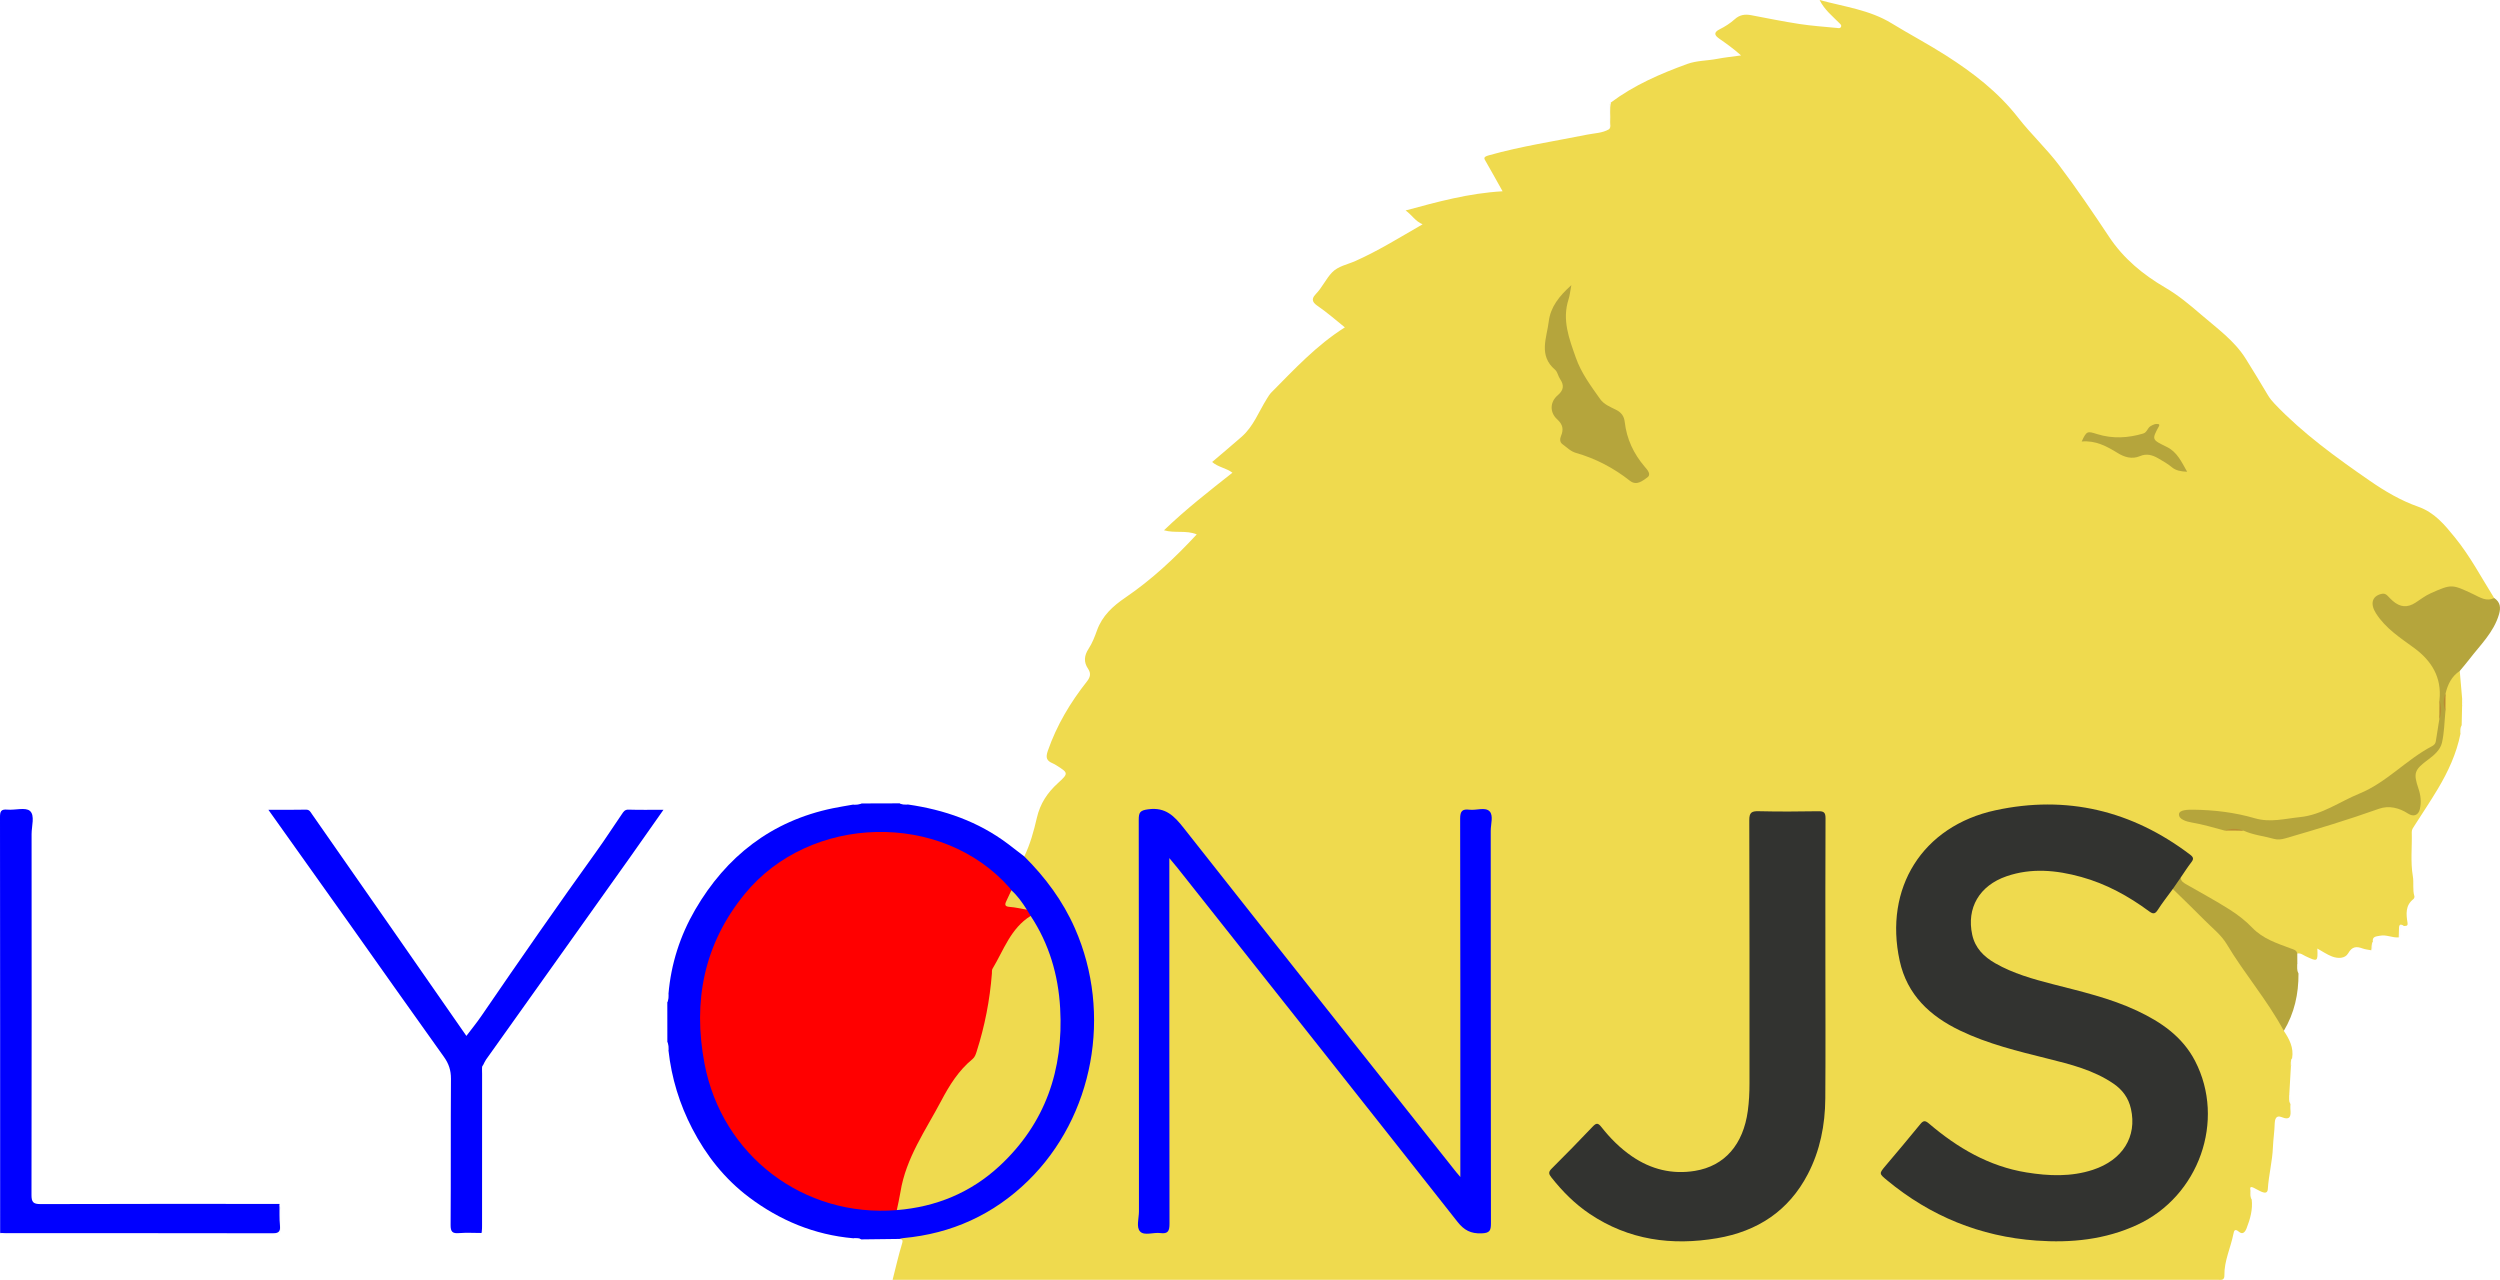 <?xml version="1.0" encoding="utf-8"?>
<!-- Generator: Adobe Illustrator 16.0.0, SVG Export Plug-In . SVG Version: 6.00 Build 0)  -->
<!DOCTYPE svg PUBLIC "-//W3C//DTD SVG 1.1//EN" "http://www.w3.org/Graphics/SVG/1.1/DTD/svg11.dtd">
<svg version="1.1" id="Calque_1" xmlns="http://www.w3.org/2000/svg" xmlns:xlink="http://www.w3.org/1999/xlink" x="0px" y="0px"
	 width="1547.525px" height="792.245px" viewBox="0 0 1547.525 792.245" enable-background="new 0 0 1547.525 792.245"
	 xml:space="preserve">
<g>
	<path fill-rule="evenodd" clip-rule="evenodd" fill="#EFDA4E" d="M1467.816,588.23c-1.781-0.358-3.643-0.502-5.331-1.119
		c-3.855-1.406-6.477-1.282-8.938,2.985c-1.964,3.407-6.441,3.332-10.013,1.971c-3.13-1.191-5.956-3.181-9.067-4.902
		c0.318,8.217,0.208,8.277-7.366,4.689c-1.608-0.762-3.05-2.093-5.061-1.572c-1.478-0.346-2.614-1.49-4.066-1.84
		c-14.128-3.398-24.384-12.904-35.124-21.817c-7.03-5.835-15.508-9.563-23.369-14.178c-2.435-1.428-4.905-2.798-7.276-4.326
		c-1.88-1.212-3.396-2.719-3.023-5.27c0.924-2.922,2.855-5.27,4.588-7.688c1.946-2.717,1.745-4.638-1.025-6.677
		c-18.689-13.758-39.222-23.17-62.269-26.775c-19.607-3.067-39.173-3.503-58.439,1.953c-20.468,5.795-37.159,16.874-47.977,35.762
		c-8.023,14.01-9.825,29.153-8.413,44.911c1.031,11.514,4.513,22.12,11.411,31.54c7.751,10.586,18.51,17.131,30.148,22.353
		c14.795,6.641,30.365,10.964,46.129,14.632c11.852,2.757,23.669,5.736,34.81,10.717c8.267,3.696,16.255,8.073,20.233,16.911
		c7.519,16.699-0.079,35.272-17.035,42.839c-12.974,5.789-26.52,6.06-40.205,4.744c-24.206-2.326-44.88-12.949-63.62-27.873
		c-1.043-0.829-2.132-1.605-3.13-2.484c-2.19-1.929-4.089-1.787-5.951,0.497c-6.73,8.263-13.583,16.426-20.452,24.573
		c-2.784,3.303-0.854,5.29,1.723,7.393c16.323,13.321,34.406,23.451,54.591,29.529c26.796,8.068,53.94,10.098,81.327,3.156
		c19.729-4.999,36.825-14.672,47.572-32.332c14.396-23.659,15.972-48.763,3.784-73.928c-5.939-12.264-16.649-20.163-28.401-26.529
		c-14.771-8.002-30.788-12.542-46.96-16.662c-15.646-3.987-31.475-7.506-45.844-15.318c-10.175-5.533-16.83-13.523-17.148-25.644
		c-0.403-15.4,9.119-27.374,25.563-32.096c12.456-3.576,24.991-3.183,37.565-0.521c17.249,3.651,32.694,11.262,46.915,21.45
		c3.312,2.373,5.229,2.291,7.625-1.193c2.423-3.522,4.288-7.562,7.873-10.212c2.374-0.551,3.69,1.153,5.07,2.521
		c8.732,8.656,17.454,17.325,26.077,26.089c3.405,3.46,5.73,7.739,8.355,11.769c6.984,10.718,14.158,21.288,21.771,31.586
		c3.585,4.852,7.229,9.978,8.268,16.265c3.45,5.125,6.222,10.454,5.128,16.952c-0.99,1.596,0.004,3.483-0.75,5.114
		c-0.33,5.707-0.661,11.414-0.991,17.121c0.786,1.977-0.301,4.178,0.736,6.124c-0.027,0.99-0.156,1.991-0.065,2.971
		c0.396,4.247,0.205,7.43-5.638,5.037c-3.348-1.37-4.016,1.838-4.064,3.937c-0.114,4.964-0.91,9.859-1.104,14.789
		c-0.343,8.748-2.624,17.233-3.164,25.942c-0.158,2.541-1.944,2.389-3.592,1.734c-1.806-0.719-3.458-1.813-5.228-2.639
		c-2.719-1.268-2.008,0.713-1.903,2.087c0.773,1.644-0.204,3.543,0.752,5.16c0.747,6.28-0.933,12.128-3.169,17.883
		c-0.898,2.313-2.395,4.108-4.748,2.122c-2.624-2.215-3.033-0.504-3.416,1.431c-1.689,8.558-5.731,16.61-5.565,25.553
		c0.042,2.258-0.949,2.947-3,2.8c-1.161-0.083-2.332-0.011-3.499-0.011c-268.098,0-536.195,0.001-804.293,0.001
		c-4.324,0-8.648,0-13.604,0c1.99-7.791,3.659-15.233,5.886-22.506c0.713-2.33-0.008-2.546-1.701-2.801
		c-0.001-2.928,2.385-1.782,3.688-1.935c11.132-1.304,22.077-3.495,32.451-7.758c45.321-18.621,71.619-52.818,80.594-100.436
		c5.651-29.975,1.621-59.057-11.633-86.604c-6.017-12.505-13.771-23.928-23.842-33.664c-1.777-1.719-4.542-3.077-3.937-6.37
		c3.687-7.608,5.909-15.791,7.787-23.9c2.057-8.878,6.521-15.574,13.088-21.536c6.653-6.042,6.429-6.295-1.051-11.006
		c-0.695-0.438-1.418-0.854-2.172-1.177c-3.745-1.6-4.616-3.354-3.037-7.876c5.511-15.777,13.87-29.781,24.132-42.785
		c2-2.535,2.788-4.902,0.725-7.942c-2.765-4.076-2.441-8.091,0.355-12.367c2.238-3.424,3.773-7.384,5.162-11.271
		c3.263-9.133,9.82-15.093,17.631-20.415c16.265-11.084,30.593-24.457,44.144-39.09c-6.604-2.742-13.548-0.57-20.277-2.547
		c13.431-12.941,27.854-24.168,42.367-35.631c-3.841-2.931-8.783-3.353-12.564-6.636c6.194-5.285,12.33-10.397,18.325-15.669
		c7.251-6.377,10.519-15.441,15.478-23.366c0.871-1.393,1.717-2.865,2.859-4.017c14.196-14.305,27.89-29.173,45.495-40.277
		c-5.746-4.646-10.855-9.114-16.476-13.005c-2.657-1.84-5.219-3.829-1.405-7.74c3.837-3.935,6.17-9.331,9.986-13.292
		c3.787-3.928,9.566-4.885,14.484-7.079c14.25-6.356,27.434-14.58,41.527-22.686c-4.607-1.957-6.625-5.831-10.521-8.574
		c19.738-5.332,39.021-10.681,60.036-11.864c-3.593-6.411-6.803-12.25-10.131-18.019c-1.297-2.247-2.238-3.161,1.621-4.247
		c20.06-5.643,40.619-8.736,60.986-12.824c4.481-0.899,9.226-0.895,13.355-3.279c1.163-3.989,0.16-8.072,0.54-12.092
		c0.145-1.532-0.724-3.257,0.761-4.571c14.315-10.715,30.509-17.717,47.165-23.784c5.969-2.174,12.375-1.957,18.532-3.159
		c4.711-0.919,9.51-1.384,14.794-2.125c-4.447-4.01-8.896-7.168-13.383-10.302c-2.677-1.87-4.146-3.76,0.145-5.892
		c3.321-1.65,6.563-3.723,9.308-6.199c3.121-2.814,6.38-3.239,10.214-2.51c9.909,1.886,19.801,3.904,29.768,5.431
		c7.673,1.174,15.445,1.708,23.181,2.455c0.893,0.086,2.139,0.466,2.642-0.702c0.494-1.143-0.586-1.804-1.238-2.476
		c-4.123-4.246-8.924-7.899-12.029-14.101c15.486,4.201,30.978,6.094,44.56,14.404c11.151,6.824,22.751,12.933,33.76,19.971
		c16.671,10.658,32.249,22.6,44.597,38.467c7.94,10.205,17.545,19.128,25.339,29.432c10.876,14.377,21.009,29.34,30.988,44.365
		c8.946,13.468,20.99,23.354,34.672,31.349c8.099,4.732,15.153,10.615,22.188,16.69c9.881,8.531,20.662,16.123,27.74,27.451
		c4.645,7.433,9.195,14.926,13.666,22.464c1.204,2.031,2.652,3.769,4.266,5.46c17.514,18.356,37.913,33.076,58.678,47.448
		c9.484,6.566,19.318,12.348,30.066,16.134c10.234,3.605,16.34,11.158,22.763,19.055c9.469,11.641,16.371,24.85,24.276,37.449
		c-2.284,3.125-5.279,2.318-8.086,1.202c-4.631-1.842-9.197-3.875-13.658-6.097c-2.915-1.453-5.637-1.463-8.624-0.302
		c-5.909,2.294-11.599,4.917-16.831,8.585c-6.366,4.462-10.417,4.159-16.537-0.859c-2.549-2.088-4.804-5.182-8.546-2.321
		c-2.345,1.792-1.563,5.541,1.303,9.893c4.877,7.404,11.611,12.701,18.897,17.453c9.829,6.41,16.906,14.728,19.392,26.618
		c0.715,3.42,0.099,6.582,0.053,9.869c-0.025,3.517,0.006,7.03,0.003,10.54c0.018,0.665,0.017,1.334-0.096,1.99
		c-3.021,17.607-0.793,13.181-14.005,21.838c-1.951,1.279-3.996,2.455-5.706,4.025c-15.375,14.107-34.174,22.485-52.963,30.428
		c-17.244,7.288-35.431,8.274-53.652,2.521c-9.648-3.047-19.715-2.339-29.64-2.772c-1.36-0.06-3.522-0.108-3.562,1.806
		c-0.035,1.612,1.973,2.195,3.357,2.537c7.59,1.869,15.207,3.626,22.76,5.653c3.549,0.325,7.115-0.069,10.658,0.302
		c14.575,5.72,28.804,5.347,43.55-0.438c12.343-4.842,25.477-7.648,37.85-12.579c7.249-2.888,14.052-1.211,20.688,1.703
		c4.052,1.78,5.157,1.435,6.198-2.896c0.946-3.935-0.103-7.576-1.358-11.218c-2.671-7.746-1.615-12.42,4.897-16.96
		c7.754-5.405,11.726-12.401,11.384-21.898c-0.107-2.976,1.105-5.881,0.875-8.908c0.078-3.268-0.12-6.539,0.159-9.802
		c1.033-4.613,1.806-9.35,5.775-12.626c1.235-1.019,2.266-2.43,4.175-2.103c0.488,5.667,0.979,11.335,1.467,17.003
		c0.431,1.628,0.454,3.255-0.018,4.881c-0.087,3.939-0.175,7.878-0.263,11.817c-0.935,1.628,0.021,3.529-0.745,5.183
		c-2.46,12.29-7.656,23.485-14.028,34.143c-4.584,7.669-9.562,15.103-14.382,22.629c-0.807,1.26-1.793,2.485-1.744,4.037
		c0.284,9.125-0.875,18.286,0.68,27.381c0.699,4.092-0.277,8.316,0.963,12.387c0.15,0.493-0.212,1.432-0.645,1.771
		c-5.024,3.934-4.474,9.297-3.623,14.594c0.39,2.426-1.121,1.852-2.299,2.062c-2.067-1.054-2.501,0.049-2.628,1.861
		c-0.12,1.723,0.567,3.541-0.523,5.166c-3.934,0.351-7.64-1.857-11.62-1.026c-2.19,0.457-4.895,0.297-4.387,3.831
		C1467.738,584.625,1469.098,586.683,1467.816,588.23z"/>
	<path fill-rule="evenodd" clip-rule="evenodd" fill="blue" d="M634.039,530.142c13.083,13.015,23.891,27.562,31.376,44.585
		c23.202,52.768,11.642,116.393-28.993,156.154c-21.45,20.989-47.375,32.781-77.338,35.515c-0.803,0.073-1.588,0.339-2.375,0.514
		c-7.872,0.095-15.752,0.19-23.632,0.286c-1.56-1.062-3.408-0.077-5.027-0.711c-23.938-2.117-45.318-11.03-64.343-25.329
		c-15.002-11.275-26.501-25.769-35.158-42.447c-7.916-15.252-12.873-31.416-14.76-48.508c-0.65-1.667,0.253-3.543-0.695-5.169
		c-0.008-8.223-0.017-16.446-0.024-24.669c1.021-1.588,0.044-3.457,0.72-5.093c1.556-18.607,7.241-36.174,16.489-52.083
		c19.215-33.056,47.212-55.002,85.276-62.873c4.138-0.855,8.319-1.503,12.48-2.247c1.701-0.717,3.619,0.157,5.299-0.719
		c7.869-0.023,15.738-0.047,23.607-0.072c1.559,1.062,3.408,0.078,5.027,0.711c22.574,3.24,43.556,10.531,61.952,24.38
		C627.319,524.924,630.667,527.549,634.039,530.142z"/>
	<path fill-rule="evenodd" clip-rule="evenodd" fill="blue" d="M298.148,763.235c-4.666-0.006-9.354-0.299-13.989,0.07
		c-4.051,0.322-5.261-0.738-5.23-5.039c0.217-30.157,0.011-60.316,0.214-90.474c0.035-5.214-1.328-9.354-4.36-13.585
		c-19.479-27.175-38.699-54.535-58.047-81.804c-16.705-23.545-33.468-47.049-50.617-71.148c8.109,0,15.685,0.117,23.251-0.071
		c2.226-0.056,2.816,1.453,3.685,2.696c16.317,23.343,32.597,46.712,48.866,70.089c15.514,22.289,31.007,44.592,46.775,67.272
		c3.105-4.109,6.347-8.058,9.22-12.258c23.551-34.429,47.354-68.681,71.708-102.548c5.286-7.35,10.154-14.999,15.301-22.45
		c0.946-1.37,1.724-2.891,4.098-2.812c6.973,0.229,13.957,0.082,21.672,0.082c-7.027,9.993-13.672,19.517-20.395,28.984
		c-16.124,22.704-32.28,45.386-48.432,68.069c-13.658,19.185-27.336,38.356-40.978,57.554c-0.744,1.046-1.228,2.276-1.833,3.421
		c-1.007,1.705-0.505,3.576-0.507,5.361c-0.035,31.056-0.019,62.112-0.043,93.168C298.506,759.62,298.858,761.469,298.148,763.235z"
		/>
	<path fill-rule="evenodd" clip-rule="evenodd" fill="blue" d="M0.09,763.173C0.086,677.407,0.104,591.639,0,505.873
		c-0.005-3.556,0.571-5.077,4.523-4.707c4.786,0.448,11.267-1.606,14.022,0.819c3.165,2.787,1.002,9.393,1.006,14.324
		c0.062,74.443,0.084,148.886-0.058,223.327c-0.008,4.467,1.013,5.719,5.632,5.701c49.295-0.182,98.59-0.107,147.886-0.104
		c1.148,5.258,0.23,10.584,0.53,15.87c0.11,1.939-0.798,2.723-2.688,2.605c-0.994-0.062-1.998-0.005-2.997-0.005
		c-54.297,0-108.593,0.004-162.89-0.022C3.341,763.681,1.629,764.142,0.09,763.173z"/>
	<path fill-rule="evenodd" clip-rule="evenodd" fill="#B5A53C" d="M1513.75,440.171c-0.652,6.572-0.68,13.291-2.176,19.666
		c-0.999,4.26-4.691,7.531-8.354,10.238c-8.689,6.422-9.46,8.351-6.146,18.152c1.418,4.192,1.84,8.277,0.857,12.587
		c-0.888,3.895-3.965,4.975-7.235,2.849c-5.554-3.611-11.914-5.23-18.166-3.001c-19.052,6.791-38.378,12.644-57.794,18.258
		c-2.461,0.712-4.768,1.027-7.247,0.333c-6.194-1.733-12.687-2.366-18.627-5.044c-3.949-0.841-7.906-0.646-11.867-0.102
		c-6.708-1.791-13.35-3.796-20.232-4.955c-3.333-0.562-8.239-2.005-7.951-5.217c0.237-2.649,5.362-2.761,8.774-2.724
		c12.958,0.141,25.769,1.668,38.175,5.3c9.544,2.795,18.649,0.238,27.938-0.709c13.643-1.392,24.567-9.572,36.775-14.559
		c16.895-6.897,29.005-20.985,44.91-29.317c1.167-0.611,2.176-1.521,2.403-3.01c0.704-4.575,1.445-9.144,2.172-13.715
		c0.781-3.942,0.624-7.891,0.083-11.842c1.537-13.961-4.876-24.33-15.536-32.161c-8.707-6.397-17.776-12.141-23.765-21.556
		c-3.635-5.716-2.541-10.493,3.188-11.976c1.749-0.453,2.862-0.055,3.984,1.102c1.044,1.075,2.066,2.182,3.195,3.162
		c4.665,4.052,9.131,4.355,14.138,1.103c3.056-1.985,5.992-4.278,9.287-5.749c13.165-5.873,13.193-5.741,26.734,0.662
		c3.978,1.882,7.881,4.625,12.639,2.194c3.776,2.605,4.269,5.839,2.969,10.228c-3.307,11.163-11.585,18.886-18.305,27.698
		c-1.896,2.486-3.965,4.84-5.955,7.255c-5.049,3.335-7.447,8.335-8.791,13.996C1513.044,432.929,1513.198,436.549,1513.75,440.171z"
		/>
	<path fill-rule="evenodd" clip-rule="evenodd" fill="#B5A53C" d="M1349.879,543.215c0.106,2.383,1.897,3.302,3.657,4.312
		c8.933,5.129,18.012,10.031,26.702,15.543c5.008,3.177,9.834,6.92,13.93,11.188c6.663,6.94,15.318,9.656,23.842,12.844
		c1.712,0.64,3.609,0.947,4.03,3.181c0.01,1.999,0.021,3.999,0.03,6c0.794,2.034-0.199,4.273,0.719,6.294
		c0.103,12.643-2.542,24.584-9.078,35.53c-10.15-18.924-24.306-35.21-35.286-53.594c-3.544-5.934-9.098-10.131-13.865-14.986
		c-6.408-6.526-13.038-12.836-19.574-19.238C1344.968,546.79,1346.475,544.346,1349.879,543.215z"/>
	<path fill-rule="evenodd" clip-rule="evenodd" fill="#FCFCFC" d="M0.09,763.173c1.325,0.068,2.65,0.196,3.975,0.196
		c54.742,0.01,109.484-0.024,164.227,0.083c3.674,0.007,5.429-0.584,5.009-4.768c-0.446-4.448-0.222-8.965-0.289-13.451
		c2.302,5.594,0.598,11.416,0.928,17.124c0.083,1.439-1.207,1.817-2.476,1.839c-1.164,0.019-2.329,0.028-3.494,0.028
		c-54.08,0.002-108.159,0.01-162.238-0.035C3.839,764.188,1.697,764.989,0.09,763.173z"/>
	<path fill-rule="evenodd" clip-rule="evenodd" fill="#FCFCFC" d="M298.148,763.235c0.122-1.81,0.352-3.619,0.353-5.429
		c0.021-31.061,0.005-62.122,0.044-93.184c0.002-1.775-0.546-3.647,0.514-5.339c-0.001,32.743,0.011,65.485-0.035,98.228
		C299.02,759.428,299.722,761.529,298.148,763.235z"/>
	<path fill-rule="evenodd" clip-rule="evenodd" fill="#FCFCFC" d="M997.252,63.363c-1.035,3.994-0.23,8.066-0.535,12.087
		c-0.117,1.536,0.682,3.256-0.766,4.577c-0.001-4.093-0.054-8.188,0.024-12.279C996.004,66.212,995.341,64.386,997.252,63.363z"/>
	<path fill-rule="evenodd" clip-rule="evenodd" fill="#FCFCFC" d="M1484.829,580.235c0.059-1.995,0.068-3.992,0.187-5.981
		c0.154-2.597,1.482-2.091,2.964-1.046C1483.771,574.133,1487.545,578.638,1484.829,580.235z"/>
	<path fill-rule="evenodd" clip-rule="evenodd" fill="#FCFCFC" d="M1422.789,602.577c-1.092-2.001-0.78-4.162-0.719-6.295
		C1423.604,598.233,1422.679,600.463,1422.789,602.577z"/>
	<path fill-rule="evenodd" clip-rule="evenodd" fill="#FCFCFC" d="M1417.834,683.418c-1.178-1.929-0.787-4.047-0.736-6.124
		C1418.587,679.186,1417.665,681.369,1417.834,683.418z"/>
	<path fill-rule="evenodd" clip-rule="evenodd" fill="#FCFCFC" d="M561.969,497.987c-1.721,0.08-3.431,0.086-5.027-0.711
		C558.631,497.417,560.439,496.716,561.969,497.987z"/>
	<path fill-rule="evenodd" clip-rule="evenodd" fill="#FCFCFC" d="M533.334,497.348c-1.708,0.671-3.479,0.878-5.299,0.719
		C529.644,496.664,531.544,497.413,533.334,497.348z"/>
	<path fill-rule="evenodd" clip-rule="evenodd" fill="#FCFCFC" d="M1523.059,454.205c-0.086-1.774-0.359-3.576,0.746-5.181
		C1523.703,450.771,1524.489,452.647,1523.059,454.205z"/>
	<path fill-rule="evenodd" clip-rule="evenodd" fill="#FCFCFC" d="M1467.816,588.23c0.438-1.709-0.16-3.619,1.006-5.188
		C1468.662,584.803,1469.634,586.787,1467.816,588.23z"/>
	<path fill-rule="evenodd" clip-rule="evenodd" fill="#FCFCFC" d="M413.79,615.27c0.103,1.746,0.055,3.471-0.72,5.093
		C413.188,618.648,412.473,616.816,413.79,615.27z"/>
	<path fill-rule="evenodd" clip-rule="evenodd" fill="#FCFCFC" d="M413.095,645.032c0.736,1.654,0.849,3.395,0.695,5.169
		C412.469,648.625,413.183,646.774,413.095,645.032z"/>
	<path fill-rule="evenodd" clip-rule="evenodd" fill="#FCFCFC" d="M1418.089,660.173c-0.09-1.754-0.33-3.53,0.751-5.113
		C1418.716,656.783,1419.489,658.637,1418.089,660.173z"/>
	<path fill-rule="evenodd" clip-rule="evenodd" fill="#FCFCFC" d="M1524.066,437.205c0.006-1.627,0.012-3.254,0.018-4.881
		C1525.28,433.955,1525.29,435.582,1524.066,437.205z"/>
	<path fill-rule="evenodd" clip-rule="evenodd" fill="#FCFCFC" d="M1393.827,742.437c-1.092-1.598-0.826-3.394-0.752-5.16
		C1394.505,738.826,1393.72,740.696,1393.827,742.437z"/>
	<path fill-rule="evenodd" clip-rule="evenodd" fill="#FCFCFC" d="M528.051,766.485c1.721-0.08,3.431-0.086,5.027,0.711
		C531.389,767.055,529.58,767.756,528.051,766.485z"/>
	<path fill-rule="evenodd" clip-rule="evenodd" fill="#323330" d="M1349.879,543.215c-1.631,2.356-3.262,4.715-4.894,7.073
		c-3.125,4.305-6.441,8.487-9.306,12.96c-1.705,2.666-2.965,2.627-5.35,0.867c-12.81-9.453-26.622-17.03-42.058-21.285
		c-15.339-4.23-30.798-5.713-46.194-0.418c-16.863,5.799-24.849,19.678-21.25,36.204c1.812,8.315,7.247,13.643,14.277,17.667
		c11.088,6.346,23.279,9.747,35.517,12.909c17.708,4.579,35.575,8.628,52.243,16.46c14.886,6.996,28.119,16.04,35.926,31.139
		c19.027,36.801,2.399,83.706-35.796,101.376c-19.9,9.207-40.986,11.307-62.472,9.764c-34.738-2.494-65.561-15.092-92.41-37.325
		c-5.007-4.146-5.017-4.123-0.897-9.029c7.174-8.546,14.431-17.025,21.451-25.696c1.973-2.437,3.102-2.328,5.406-0.364
		c17.626,15.016,37.107,26.481,60.367,30.242c13.754,2.224,27.528,2.795,41.015-1.609c18.535-6.054,27.485-20.588,23.622-37.781
		c-1.509-6.713-5.229-11.774-10.81-15.584c-12.358-8.437-26.622-11.959-40.817-15.501c-18.407-4.592-36.842-9.053-54.055-17.312
		c-18.719-8.983-32.854-22.066-37.475-43.237c-9.803-44.921,13.958-83.338,59.25-93.156c44.075-9.554,84.501,0.127,120.562,27.479
		c2.142,1.625,2.274,2.705,0.694,4.741C1354.087,536.813,1352.047,540.064,1349.879,543.215z"/>
	<path fill-rule="evenodd" clip-rule="evenodd" fill="#323330" d="M1129.936,595.563c0,28.162,0.154,56.326-0.059,84.486
		c-0.123,16.323-3.21,32.128-10.814,46.742c-11.869,22.809-31.203,35.425-56.115,39.668c-28.07,4.781-54.721,1.188-78.868-15.029
		c-9.215-6.188-16.932-13.95-23.788-22.639c-1.569-1.989-1.975-3.249,0.135-5.338c8.639-8.557,17.105-17.288,25.491-26.094
		c2.113-2.22,3.223-2.424,5.275,0.188c5.468,6.958,11.688,13.225,19.038,18.257c11.799,8.078,24.894,11.285,38.93,8.988
		c18.519-3.029,29.926-16.37,32.75-37.131c0.765-5.624,1.041-11.266,1.04-16.935c-0.012-54.325,0.061-108.649-0.127-162.974
		c-0.017-4.724,1.383-5.706,5.782-5.603c12.325,0.291,24.663,0.234,36.99,0.018c3.505-0.062,4.439,0.89,4.422,4.408
		C1129.874,536.239,1129.936,565.902,1129.936,595.563z"/>
	<path fill-rule="evenodd" clip-rule="evenodd" fill="blue" d="M723.833,531.167c0,2.932,0,4.693,0,6.455
		c0,73.304-0.039,146.606,0.095,219.908c0.009,4.42-0.892,6.385-5.645,5.749c-4.238-0.565-9.847,1.769-12.479-0.903
		c-2.624-2.662-0.778-8.226-0.781-12.508c-0.045-80.799,0.007-161.6-0.134-242.399c-0.009-4.72,0.896-5.859,6.003-6.527
		c10.614-1.389,15.96,4.134,21.826,11.578c56.06,71.153,112.423,142.069,168.702,213.051c0.575,0.726,1.196,1.414,2.545,3.003
		c0-2.903,0-4.658,0-6.412c0-71.804,0.053-143.607-0.118-215.41c-0.012-4.728,1.386-6.09,5.785-5.538
		c4.233,0.531,9.725-1.804,12.444,1.015c2.478,2.57,0.699,7.941,0.701,12.069c0.041,80.966-0.008,161.933,0.131,242.898
		c0.008,4.551-0.734,6.083-5.797,6.263c-6.657,0.235-10.765-1.879-14.936-7.174c-57.6-73.124-115.462-146.042-173.267-219.005
		C727.508,535.511,726.028,533.805,723.833,531.167z"/>
	<path fill-rule="evenodd" clip-rule="evenodd" fill="#B5A53C" d="M972.675,176.509c-0.742,3.89-0.95,6.39-1.706,8.711
		c-4.16,12.783,0.32,24.324,4.473,36.135c3.381,9.618,9.307,17.52,15.033,25.627c2.385,3.375,6.326,4.917,9.818,6.649
		c3.436,1.704,5.04,4.105,5.436,7.558c1.206,10.547,5.49,19.662,12.35,27.696c1.631,1.909,4.331,4.786,1.57,6.696
		c-2.876,1.99-6.532,5.322-10.744,2.003c-10.031-7.909-21.128-13.732-33.416-17.247c-3.327-0.952-5.631-3.461-8.308-5.379
		c-1.732-1.24-1.632-3.329-0.912-5.042c1.731-4.118,1.171-7.156-2.38-10.379c-4.687-4.255-4.485-10.733,0.304-14.813
		c3.827-3.259,4.134-6.249,1.463-10.179c-1.207-1.775-1.536-4.376-3.056-5.671c-10.389-8.846-5.149-19.68-3.91-29.87
		C959.777,190.064,965.074,183.369,972.675,176.509z"/>
	<path fill-rule="evenodd" clip-rule="evenodd" fill="#B5A53C" d="M1336.486,262.64c0.068,0.538,0.163,0.744,0.099,0.863
		c-4.801,8.828-4.663,8.546,4.914,13.269c6.039,2.977,8.906,9.06,12.354,15.239c-3.819-0.147-6.936-0.673-9.503-2.829
		c-2.57-2.16-5.468-3.744-8.336-5.432c-3.636-2.142-7.312-3.138-11.339-1.41c-4.989,2.142-9.764,0.592-13.777-1.897
		c-6.884-4.269-13.761-7.907-22.308-7.146c3.066-6.776,3.6-6.447,9.737-4.539c9.342,2.904,18.941,2.419,28.358-0.409
		c2.333-0.701,2.663-3.441,4.449-4.505C1332.58,262.982,1334.304,262.009,1336.486,262.64z"/>
	<path fill-rule="evenodd" clip-rule="evenodd" fill="#B98F34" d="M1510.043,433.359c1.295,3.957,1.465,7.907-0.084,11.843
		C1509.987,441.254,1510.016,437.306,1510.043,433.359z"/>
	<path fill-rule="evenodd" clip-rule="evenodd" fill="#BA8C33" d="M1376.995,514.107c3.968-1.295,7.926-1.493,11.868,0.102
		C1384.906,514.174,1380.951,514.141,1376.995,514.107z"/>
	<path fill-rule="evenodd" clip-rule="evenodd" fill="#BA8B32" d="M1513.75,440.171c-1.339-3.628-1.472-7.248,0.076-10.856
		C1513.801,432.935,1513.775,436.553,1513.75,440.171z"/>
	<path fill-rule="evenodd" clip-rule="evenodd" fill="red" d="M635.626,563.107c0.789,1.282,1.578,2.565,2.367,3.849
		c-0.096,1.261-0.788,2.2-1.751,2.903c-10.038,7.321-14.429,18.627-19.763,29.054c-3.078,6.016-2.432,13.359-3.055,20.125
		c-1.083,11.753-5.38,22.654-8.254,33.929c-0.592,2.321-2.387,4.011-4.138,5.549c-6.74,5.92-11.443,13.281-15.896,20.99
		c-7.339,12.708-14.12,25.687-20.791,38.746c-3.976,7.784-4.583,16.297-6.623,24.505c-0.554,2.229-0.506,4.707-2.594,6.308
		c-57.65,4.699-108.211-33.686-119.026-90.653c-7.336-38.64-0.371-74.127,24.882-105.039c40.517-49.597,121.97-51.445,163.901-3.878
		c0.432,0.49,0.776,1.06,1.162,1.592c0.911,3.006-3.154,5.791-0.988,8.389c1.794,2.151,5.363,1.142,7.977,2.167
		C633.957,562.001,634.801,562.551,635.626,563.107z"/>
	<path fill-rule="evenodd" clip-rule="evenodd" fill="#EFDA4F" d="M555.13,749.064c0.761-3.735,1.657-7.45,2.258-11.211
		c3.372-21.105,15.635-38.218,25.272-56.509c5.065-9.613,10.794-18.746,19.318-25.761c1.526-1.256,2.028-2.966,2.586-4.711
		c5.032-15.713,8.144-31.8,9.432-48.244c0.078-0.991-0.104-2.167,0.362-2.939c6.964-11.565,11.245-25.085,23.635-32.731
		c11.455,17.332,17.093,36.566,18.254,57.148c2.148,38.063-9.12,71.201-37.376,97.504
		C601.012,738.236,579.477,747.108,555.13,749.064z"/>
	<path fill-rule="evenodd" clip-rule="evenodd" fill="#EDD952" d="M635.626,563.107c-3.535-0.603-7.051-1.476-10.611-1.725
		c-3.067-0.215-3.185-1.382-2.049-3.671c1.081-2.182,2.059-4.415,3.083-6.625C629.925,554.548,632.86,558.76,635.626,563.107z"/>
</g>
</svg>

